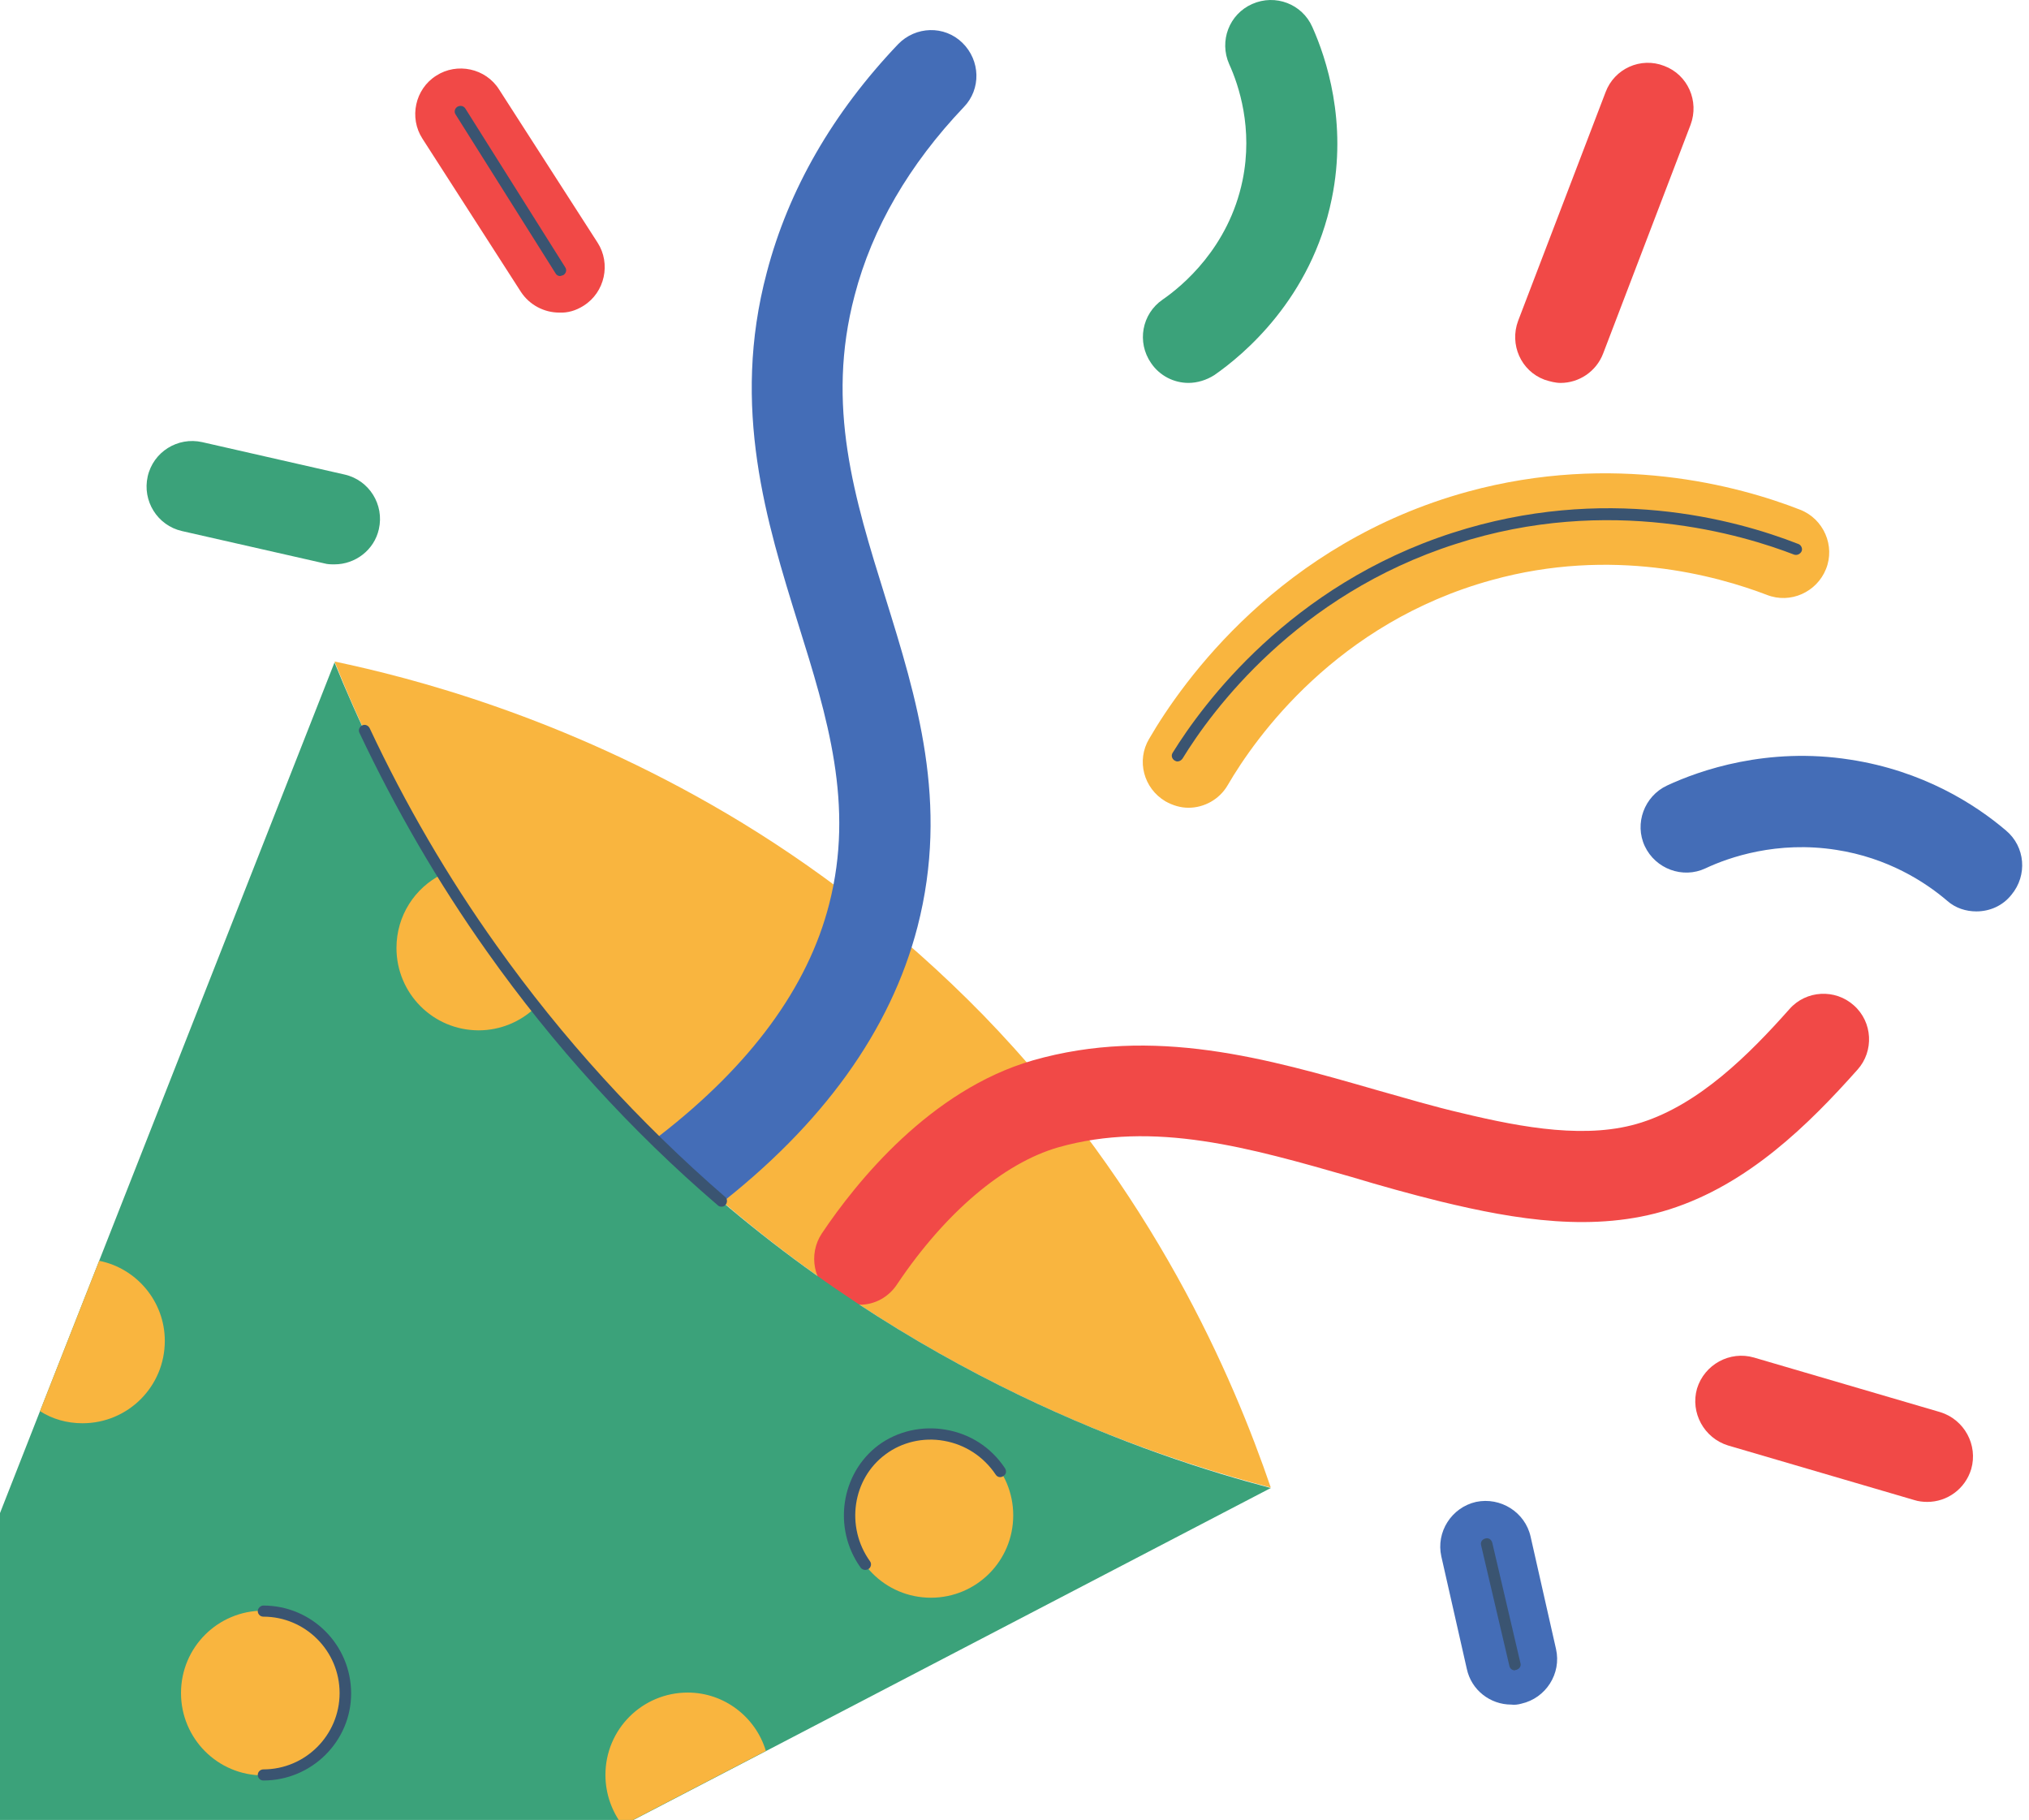 <svg width="155" height="139" viewBox="0 0 155 139" fill="none" xmlns="http://www.w3.org/2000/svg">
<g id="Group 3">
<path id="Vector" d="M55.539 62.152C62.005 65.971 68.716 70.99 75.108 77.525C88.142 90.956 94.214 105.236 97.078 113.615C93.44 112.66 88.424 111.14 82.594 108.702C73.694 104.92 62.922 98.946 52.539 89.436C36.715 75.018 29.049 59.255 25.554 50.523C31.45 51.761 42.964 54.731 55.539 62.152Z" fill="#F9B53F"/>
<path id="Vector_2" d="M150.586 112.202C151.115 110.362 150.058 108.42 148.222 107.854L133.988 103.683C132.148 103.15 130.206 104.212 129.64 106.051C129.112 107.887 130.173 109.833 132.009 110.399L146.243 114.57C146.558 114.672 146.915 114.709 147.23 114.709C148.75 114.709 150.127 113.722 150.586 112.202ZM122.474 26.984L129.149 9.525C129.821 7.722 128.935 5.706 127.133 5.034C125.334 4.329 123.318 5.247 122.65 7.05L115.971 24.509C115.303 26.312 116.184 28.328 117.987 29C118.409 29.139 118.835 29.246 119.221 29.246C120.601 29.246 121.941 28.397 122.474 26.984ZM44.59 23.345C46.217 22.317 46.676 20.125 45.652 18.535L38.129 6.837C37.105 5.21 34.912 4.751 33.323 5.78C31.7 6.804 31.241 8.992 32.266 10.582L39.788 22.284C40.456 23.308 41.587 23.874 42.718 23.874C43.353 23.907 43.988 23.73 44.59 23.345ZM65.676 99.651C65.004 99.651 64.336 99.475 63.734 99.053C62.144 97.992 61.722 95.8 62.779 94.21C65.43 90.252 71.08 83.253 78.886 80.992C88.142 78.341 96.796 80.848 105.166 83.253C107.424 83.888 109.547 84.524 111.698 85.019C116.397 86.15 121.343 87.035 125.404 85.728C129.821 84.315 133.598 80.566 136.704 77.066C137.978 75.62 140.203 75.513 141.617 76.784C143.063 78.058 143.17 80.283 141.9 81.696C138.155 85.904 133.529 90.465 127.522 92.37C121.835 94.173 115.762 93.149 110.075 91.772C107.781 91.207 105.482 90.567 103.257 89.895C95.488 87.67 88.174 85.548 80.828 87.633C76.661 88.838 72.211 92.62 68.573 98.025C67.901 99.086 66.807 99.651 65.676 99.651Z" fill="#F14947"/>
<g id="Group">
<path id="Vector_3" d="M116.221 130.119C118.094 129.697 119.294 127.821 118.868 125.948L116.926 117.36C116.504 115.488 114.631 114.32 112.759 114.709C110.886 115.135 109.686 117.008 110.108 118.88L112.054 127.468C112.406 129.095 113.853 130.189 115.443 130.189C115.688 130.226 115.971 130.189 116.221 130.119ZM153.659 68.339C154.896 66.852 154.72 64.663 153.237 63.426C150.869 61.41 146.878 58.866 141.334 58.017C135.012 57.026 129.853 58.829 127.346 59.997C125.616 60.808 124.838 62.893 125.649 64.627C126.465 66.36 128.546 67.134 130.279 66.323C132.078 65.475 135.753 64.201 140.273 64.909C144.194 65.512 147.054 67.347 148.75 68.798C149.385 69.363 150.197 69.609 150.975 69.609C152 69.609 152.987 69.187 153.659 68.339ZM52.539 92.936C51.478 92.936 50.454 92.477 49.782 91.596C48.618 90.076 48.901 87.883 50.417 86.716C57.342 81.344 61.722 75.407 63.344 69.044C65.286 61.48 63.205 54.764 60.98 47.659C58.579 39.919 55.821 31.155 58.579 20.801C60.238 14.47 63.627 8.607 68.609 3.375C69.949 1.994 72.141 1.924 73.518 3.268C74.895 4.612 74.964 6.804 73.625 8.181C69.457 12.565 66.63 17.408 65.286 22.567C63.062 30.979 65.286 38.084 67.618 45.574C70.023 53.318 72.531 61.304 70.093 70.777C68.044 78.693 62.852 85.904 54.658 92.231C54.023 92.727 53.281 92.936 52.539 92.936Z" fill="#446DB7"/>
</g>
<g id="Group_2">
<path id="Vector_4" d="M28.942 40.415C29.369 38.542 28.201 36.67 26.328 36.244L15.45 33.769C13.577 33.347 11.709 34.511 11.283 36.387C10.861 38.26 12.024 40.132 13.897 40.559L24.775 43.029C25.021 43.103 25.304 43.103 25.554 43.103C27.144 43.103 28.59 42.005 28.942 40.415ZM52.539 89.473C47.983 85.339 44.132 81.098 40.845 76.96C38.092 73.461 35.724 70.035 33.749 66.819C29.828 60.419 27.213 54.694 25.554 50.593L7.575 96.295L3.055 107.78L-24 176.703L-12.384 170.659L-2.456 165.5L47.594 139.416L58.542 133.725L97.078 113.648C87.822 111.21 69.74 105.129 52.539 89.473ZM90.789 29.245C89.695 29.245 88.601 28.717 87.929 27.725C86.835 26.136 87.224 23.98 88.81 22.886C90.297 21.862 93.862 18.928 94.923 13.766C95.734 9.807 94.64 6.521 93.899 4.895C93.12 3.129 93.899 1.076 95.665 0.302C97.43 -0.477 99.479 0.302 100.254 2.067C101.315 4.436 102.942 9.312 101.737 15.179C100.184 22.813 94.956 27.127 92.768 28.647C92.165 29.032 91.461 29.245 90.789 29.245Z" fill="#3BA27A"/>
</g>
<path id="Vector_5" d="M52.539 129.271C49.077 129.271 46.25 132.062 46.25 135.561C46.25 137.011 46.746 138.355 47.557 139.416L58.505 133.725C57.731 131.144 55.33 129.271 52.539 129.271ZM7.575 96.295L3.055 107.78C4.01 108.383 5.104 108.702 6.304 108.702C9.767 108.702 12.59 105.908 12.59 102.409C12.59 99.405 10.435 96.861 7.575 96.295ZM71.117 109.444C67.655 109.444 64.828 112.271 64.828 115.733C64.828 119.2 67.618 122.027 71.117 122.027C74.579 122.027 77.403 119.233 77.403 115.733C77.403 112.271 74.612 109.444 71.117 109.444ZM20.113 123.015C16.65 123.015 13.827 125.809 13.827 129.308C13.827 132.77 16.617 135.598 20.113 135.598C23.612 135.598 26.402 132.807 26.402 129.308C26.402 125.809 23.575 123.015 20.113 123.015ZM-8.745 159.281C-12.204 159.281 -15.031 162.071 -15.031 165.57C-15.031 167.693 -14.006 169.528 -12.417 170.696L-2.456 165.5C-2.493 162.034 -5.283 159.281 -8.745 159.281ZM33.749 66.782C31.7 67.806 30.287 69.929 30.287 72.403C30.287 75.866 33.077 78.693 36.572 78.693C38.231 78.693 39.788 78.021 40.882 76.96C38.092 73.461 35.724 70.035 33.749 66.782ZM137.52 38.932C132.82 37.092 123.248 34.511 112.124 37.551C97.82 41.476 90.33 52.044 87.785 56.428C86.798 58.087 87.363 60.21 89.023 61.197C89.588 61.517 90.191 61.693 90.789 61.693C91.989 61.693 93.157 61.058 93.792 59.96C95.91 56.321 102.126 47.557 113.959 44.303C123.142 41.759 131.091 43.951 134.975 45.434C136.778 46.143 138.79 45.221 139.494 43.455C140.203 41.689 139.318 39.637 137.52 38.932Z" fill="#F9B53F"/>
<path id="Vector_6" d="M115.832 127.538C116.078 127.468 116.221 127.255 116.147 127.01L113.996 117.819C113.923 117.573 113.714 117.43 113.464 117.504C113.218 117.573 113.078 117.786 113.148 118.032L115.303 127.223C115.336 127.432 115.512 127.575 115.725 127.575C115.762 127.538 115.795 127.538 115.832 127.538ZM43.038 21.01C43.246 20.87 43.32 20.625 43.177 20.412L35.547 8.287C35.408 8.074 35.158 8.042 34.949 8.148C34.736 8.287 34.667 8.533 34.806 8.746L42.435 20.87C42.505 21.01 42.648 21.084 42.788 21.084C42.894 21.047 42.964 21.047 43.038 21.01ZM90.33 57.948C92.555 54.305 99.053 45.434 111.206 41.546C122.966 37.731 133.209 40.874 137.061 42.361C137.27 42.431 137.519 42.325 137.626 42.111C137.728 41.898 137.589 41.616 137.376 41.546C132.504 39.637 122.543 36.953 110.956 40.698C98.561 44.693 91.883 53.777 89.588 57.485C89.449 57.698 89.518 57.948 89.731 58.087C89.801 58.124 89.871 58.157 89.941 58.157C90.084 58.157 90.223 58.087 90.33 57.948ZM55.432 92.018C55.576 91.842 55.576 91.559 55.399 91.419C48.827 85.728 42.931 79.258 37.916 72.191C34.208 66.995 30.958 61.41 28.238 55.612C28.131 55.403 27.885 55.297 27.672 55.403C27.459 55.506 27.353 55.756 27.459 55.969C30.217 61.799 33.466 67.417 37.207 72.686C42.259 79.824 48.192 86.363 54.834 92.055C54.904 92.124 55.01 92.161 55.117 92.161C55.223 92.161 55.362 92.124 55.432 92.018ZM66.348 119.835C66.561 119.692 66.594 119.409 66.454 119.233C64.582 116.619 65.11 112.943 67.655 111.071C68.892 110.149 70.515 109.759 72.105 110.042C73.731 110.325 75.141 111.247 76.063 112.624C76.202 112.837 76.448 112.874 76.661 112.73C76.874 112.591 76.907 112.341 76.767 112.128C75.706 110.538 74.116 109.514 72.248 109.194C70.445 108.879 68.573 109.301 67.126 110.362C64.229 112.517 63.594 116.725 65.745 119.728C65.819 119.835 65.958 119.905 66.102 119.905C66.171 119.905 66.278 119.868 66.348 119.835ZM-14.502 168.045C-14.289 167.975 -14.146 167.725 -14.22 167.48C-15.064 164.861 -14.076 162.001 -11.814 160.588C-9.766 159.313 -7.082 159.457 -5.14 160.94C-4.963 161.079 -4.681 161.047 -4.537 160.87C-4.398 160.694 -4.435 160.412 -4.611 160.268C-6.869 158.572 -9.942 158.396 -12.273 159.879C-14.887 161.506 -16.018 164.759 -15.031 167.795C-14.957 167.975 -14.781 168.115 -14.605 168.115C-14.605 168.045 -14.572 168.045 -14.502 168.045ZM20.113 135.987C19.867 135.987 19.691 135.774 19.691 135.561C19.691 135.315 19.904 135.139 20.113 135.139C23.329 135.139 25.943 132.525 25.943 129.308C25.943 126.092 23.329 123.473 20.113 123.473C19.867 123.473 19.691 123.265 19.691 123.051C19.691 122.838 19.904 122.625 20.113 122.625C23.825 122.625 26.824 125.633 26.824 129.341C26.824 132.984 23.825 135.987 20.113 135.987Z" fill="#3A5471"/>
</g>
</svg>
